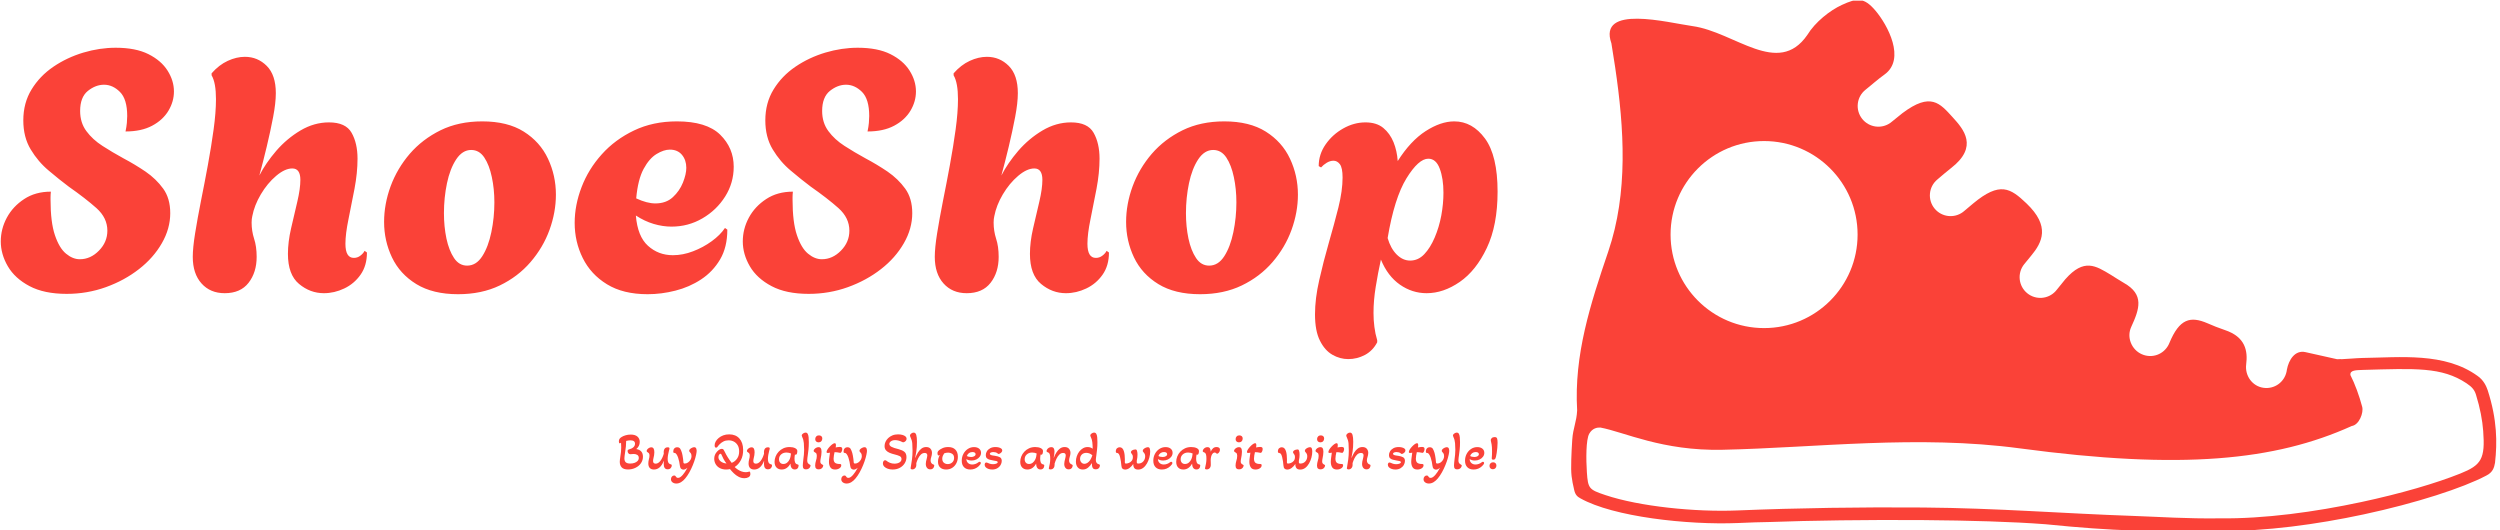 <svg xmlns="http://www.w3.org/2000/svg" version="1.1" xmlns:xlink="http://www.w3.org/1999/xlink" xmlns:svgjs="http://svgjs.dev/svgjs" width="2000" height="424" viewBox="0 0 2000 424"><g transform="matrix(1,0,0,1,-1.212,0.508)"><svg viewBox="0 0 396 84" data-background-color="#fdf8f1" preserveAspectRatio="xMidYMid meet" height="424" width="2000" xmlns="http://www.w3.org/2000/svg" xmlns:xlink="http://www.w3.org/1999/xlink"><g id="tight-bounds" transform="matrix(1,0,0,1,0.24,-0.1)"><svg viewBox="0 0 395.52 84.201" height="84.201" width="395.52"><g><svg viewBox="0 0 659.373 140.372" height="84.201" width="395.52"><g transform="matrix(1,0,0,1,0,12.613)"><svg viewBox="0 0 395.52 115.145" height="115.145" width="395.52"><g id="textblocktransform"><svg viewBox="0 0 395.52 115.145" height="115.145" width="395.52" id="textblock"><g><svg viewBox="0 0 395.52 82.267" height="82.267" width="395.52"><g transform="matrix(1,0,0,1,0,0)"><svg width="395.52" viewBox="0.35 -36.3 222.58 46.3" height="82.267" data-palette-color="#fa4238"><g class="wordmark-text-0" data-fill-palette-color="primary" id="text-0"><path d="M10.15 0.3L10.15 0.3Q6.8 0.3 4.63-0.85 2.45-2 1.4-3.8 0.35-5.6 0.35-7.5L0.35-7.5Q0.35-9.35 1.25-11.03 2.15-12.7 3.83-13.8 5.5-14.9 7.8-14.9L7.8-14.9Q7.75-14.45 7.75-14.08 7.75-13.7 7.75-13.7L7.75-13.7Q7.75-10.35 8.4-8.43 9.05-6.5 10.05-5.68 11.05-4.85 12.1-4.85L12.1-4.85Q13.7-4.85 14.95-6.13 16.2-7.4 16.2-9.1L16.2-9.1Q16.2-11 14.58-12.45 12.95-13.9 10.45-15.65L10.45-15.65Q9.05-16.7 7.48-18.03 5.9-19.35 4.8-21.18 3.7-23 3.7-25.5L3.7-25.5Q3.7-28.1 4.93-30.1 6.15-32.1 8.18-33.48 10.2-34.85 12.63-35.58 15.05-36.3 17.45-36.3L17.45-36.3Q20.4-36.3 22.3-35.35 24.2-34.4 25.15-32.9 26.1-31.4 26.1-29.8L26.1-29.8Q26.1-28.3 25.28-26.93 24.45-25.55 22.85-24.7 21.25-23.85 18.9-23.85L18.9-23.85Q19.05-24.55 19.1-25.13 19.15-25.7 19.15-26.15L19.15-26.15Q19.15-28.65 18.07-29.73 17-30.8 15.7-30.8L15.7-30.8Q14.45-30.8 13.3-29.88 12.15-28.95 12.15-26.9L12.15-26.9Q12.15-25.15 13.08-23.9 14-22.65 15.48-21.7 16.95-20.75 18.6-19.85L18.6-19.85Q20.3-18.95 21.88-17.88 23.45-16.8 24.5-15.35 25.55-13.9 25.55-11.7L25.55-11.7Q25.55-9.4 24.3-7.23 23.05-5.05 20.9-3.38 18.75-1.7 15.98-0.7 13.2 0.3 10.15 0.3ZM33.65 0.2L33.65 0.2Q31.5 0.2 30.2-1.25 28.9-2.7 28.9-5.2L28.9-5.2Q28.9-6.55 29.25-8.72 29.6-10.9 30.12-13.53 30.65-16.15 31.15-18.88 31.65-21.6 32-24.15 32.35-26.7 32.35-28.65L32.35-28.65Q32.35-31.1 31.7-32.2L31.7-32.2 31.7-32.5Q32.8-33.75 34.1-34.35 35.4-34.95 36.65-34.95L36.65-34.95Q38.55-34.95 39.9-33.6 41.25-32.25 41.25-29.55L41.25-29.55Q41.25-28.1 40.85-26 40.45-23.9 39.9-21.6 39.35-19.3 38.8-17.3L38.8-17.3Q39.75-19.15 41.32-20.98 42.9-22.8 44.92-24 46.95-25.2 49.15-25.2L49.15-25.2Q51.65-25.2 52.52-23.65 53.4-22.1 53.4-19.8L53.4-19.8Q53.4-17.7 52.95-15.33 52.5-12.95 52.05-10.78 51.6-8.6 51.6-7.15L51.6-7.15Q51.6-5.05 52.85-5.05L52.85-5.05Q53.4-5.05 53.82-5.38 54.25-5.7 54.45-6.1L54.45-6.1 54.8-5.85Q54.8-3.9 53.85-2.55 52.9-1.2 51.42-0.5 49.95 0.2 48.4 0.2L48.4 0.2Q46.35 0.2 44.7-1.18 43.05-2.55 43.05-5.65L43.05-5.65Q43.05-7.4 43.52-9.45 44-11.5 44.45-13.43 44.9-15.35 44.9-16.65L44.9-16.65Q44.9-18.35 43.7-18.35L43.7-18.35Q42.6-18.35 41.3-17.25 40-16.15 39.02-14.5 38.05-12.85 37.75-11.25L37.75-11.25Q37.65-10.85 37.65-10.3L37.65-10.3Q37.65-9.05 38.02-7.9 38.4-6.75 38.4-5.2L38.4-5.2Q38.4-2.9 37.2-1.35 36 0.2 33.65 0.2ZM68.35 0.35L68.35 0.35Q64.6 0.35 62.15-1.15 59.7-2.65 58.52-5.13 57.35-7.6 57.35-10.4L57.35-10.4Q57.35-13.05 58.32-15.7 59.3-18.35 61.17-20.53 63.05-22.7 65.75-24.03 68.45-25.35 71.95-25.35L71.95-25.35Q75.7-25.35 78.12-23.83 80.55-22.3 81.72-19.8 82.9-17.3 82.9-14.45L82.9-14.45Q82.9-11.85 81.95-9.22 81-6.6 79.12-4.42 77.25-2.25 74.55-0.95 71.85 0.35 68.35 0.35ZM69.7-3.9L69.7-3.9Q71.05-3.9 71.95-5.3 72.85-6.7 73.3-8.88 73.75-11.05 73.75-13.3L73.75-13.3Q73.75-15.3 73.37-17.07 73-18.85 72.25-19.98 71.5-21.1 70.3-21.1L70.3-21.1Q69-21.1 68.07-19.7 67.15-18.3 66.7-16.15 66.25-14 66.25-11.7L66.25-11.7Q66.25-9.7 66.62-7.93 67-6.15 67.75-5.03 68.5-3.9 69.7-3.9ZM96.54 0.35L96.54 0.35Q92.89 0.35 90.49-1.13 88.09-2.6 86.89-5.03 85.69-7.45 85.69-10.25L85.69-10.25Q85.69-12.9 86.72-15.58 87.74-18.25 89.72-20.45 91.69-22.65 94.52-24 97.34-25.35 100.89-25.35L100.89-25.35Q105.29-25.35 107.32-23.38 109.34-21.4 109.34-18.6L109.34-18.6Q109.34-16.2 108.07-14.18 106.79-12.15 104.69-10.93 102.59-9.7 100.09-9.7L100.09-9.7Q98.79-9.7 97.44-10.1 96.09-10.5 94.79-11.35L94.79-11.35Q95.04-8.25 96.59-6.85 98.14-5.45 100.29-5.45L100.29-5.45Q101.79-5.45 103.29-6.03 104.79-6.6 106.07-7.53 107.34-8.45 108.04-9.5L108.04-9.5 108.39-9.25Q108.39-6.65 107.32-4.83 106.24-3 104.49-1.85 102.74-0.7 100.67-0.18 98.59 0.35 96.54 0.35ZM97.69-13.15L97.69-13.15Q99.29-13.15 100.29-14.08 101.29-15 101.79-16.25 102.29-17.5 102.29-18.45L102.29-18.45Q102.29-19.6 101.64-20.38 100.99-21.15 99.84-21.15L99.84-21.15Q98.94-21.15 97.87-20.5 96.79-19.85 95.94-18.28 95.09-16.7 94.84-13.9L94.84-13.9Q96.44-13.15 97.69-13.15ZM120.49 0.3L120.49 0.3Q117.14 0.3 114.97-0.85 112.79-2 111.74-3.8 110.69-5.6 110.69-7.5L110.69-7.5Q110.69-9.35 111.59-11.03 112.49-12.7 114.17-13.8 115.84-14.9 118.14-14.9L118.14-14.9Q118.09-14.45 118.09-14.08 118.09-13.7 118.09-13.7L118.09-13.7Q118.09-10.35 118.74-8.43 119.39-6.5 120.39-5.68 121.39-4.85 122.44-4.85L122.44-4.85Q124.04-4.85 125.29-6.13 126.54-7.4 126.54-9.1L126.54-9.1Q126.54-11 124.92-12.45 123.29-13.9 120.79-15.65L120.79-15.65Q119.39-16.7 117.82-18.03 116.24-19.35 115.14-21.18 114.04-23 114.04-25.5L114.04-25.5Q114.04-28.1 115.27-30.1 116.49-32.1 118.52-33.48 120.54-34.85 122.97-35.58 125.39-36.3 127.79-36.3L127.79-36.3Q130.74-36.3 132.64-35.35 134.54-34.4 135.49-32.9 136.44-31.4 136.44-29.8L136.44-29.8Q136.44-28.3 135.62-26.93 134.79-25.55 133.19-24.7 131.59-23.85 129.24-23.85L129.24-23.85Q129.39-24.55 129.44-25.13 129.49-25.7 129.49-26.15L129.49-26.15Q129.49-28.65 128.42-29.73 127.34-30.8 126.04-30.8L126.04-30.8Q124.79-30.8 123.64-29.88 122.49-28.95 122.49-26.9L122.49-26.9Q122.49-25.15 123.42-23.9 124.34-22.65 125.82-21.7 127.29-20.75 128.94-19.85L128.94-19.85Q130.64-18.95 132.22-17.88 133.79-16.8 134.84-15.35 135.89-13.9 135.89-11.7L135.89-11.7Q135.89-9.4 134.64-7.23 133.39-5.05 131.24-3.38 129.09-1.7 126.32-0.7 123.54 0.3 120.49 0.3ZM143.99 0.2L143.99 0.2Q141.84 0.2 140.54-1.25 139.24-2.7 139.24-5.2L139.24-5.2Q139.24-6.55 139.59-8.72 139.94-10.9 140.46-13.53 140.99-16.15 141.49-18.88 141.99-21.6 142.34-24.15 142.69-26.7 142.69-28.65L142.69-28.65Q142.69-31.1 142.04-32.2L142.04-32.2 142.04-32.5Q143.14-33.75 144.44-34.35 145.74-34.95 146.99-34.95L146.99-34.95Q148.89-34.95 150.24-33.6 151.59-32.25 151.59-29.55L151.59-29.55Q151.59-28.1 151.19-26 150.79-23.9 150.24-21.6 149.69-19.3 149.14-17.3L149.14-17.3Q150.09-19.15 151.66-20.98 153.24-22.8 155.26-24 157.29-25.2 159.49-25.2L159.49-25.2Q161.99-25.2 162.86-23.65 163.74-22.1 163.74-19.8L163.74-19.8Q163.74-17.7 163.29-15.33 162.84-12.95 162.39-10.78 161.94-8.6 161.94-7.15L161.94-7.15Q161.94-5.05 163.19-5.05L163.19-5.05Q163.74-5.05 164.16-5.38 164.59-5.7 164.79-6.1L164.79-6.1 165.14-5.85Q165.14-3.9 164.19-2.55 163.24-1.2 161.76-0.5 160.29 0.2 158.74 0.2L158.74 0.2Q156.69 0.2 155.04-1.18 153.39-2.55 153.39-5.65L153.39-5.65Q153.39-7.4 153.86-9.45 154.34-11.5 154.79-13.43 155.24-15.35 155.24-16.65L155.24-16.65Q155.24-18.35 154.04-18.35L154.04-18.35Q152.94-18.35 151.64-17.25 150.34-16.15 149.36-14.5 148.39-12.85 148.09-11.25L148.09-11.25Q147.99-10.85 147.99-10.3L147.99-10.3Q147.99-9.05 148.36-7.9 148.74-6.75 148.74-5.2L148.74-5.2Q148.74-2.9 147.54-1.35 146.34 0.2 143.99 0.2ZM178.69 0.35L178.69 0.35Q174.94 0.35 172.49-1.15 170.04-2.65 168.86-5.13 167.69-7.6 167.69-10.4L167.69-10.4Q167.69-13.05 168.66-15.7 169.64-18.35 171.51-20.53 173.39-22.7 176.09-24.03 178.79-25.35 182.29-25.35L182.29-25.35Q186.04-25.35 188.46-23.83 190.89-22.3 192.06-19.8 193.24-17.3 193.24-14.45L193.24-14.45Q193.24-11.85 192.29-9.22 191.34-6.6 189.46-4.42 187.59-2.25 184.89-0.95 182.19 0.35 178.69 0.35ZM180.04-3.9L180.04-3.9Q181.39-3.9 182.29-5.3 183.19-6.7 183.64-8.88 184.09-11.05 184.09-13.3L184.09-13.3Q184.09-15.3 183.71-17.07 183.34-18.85 182.59-19.98 181.84-21.1 180.64-21.1L180.64-21.1Q179.34-21.1 178.41-19.7 177.49-18.3 177.04-16.15 176.59-14 176.59-11.7L176.59-11.7Q176.59-9.7 176.96-7.93 177.34-6.15 178.09-5.03 178.84-3.9 180.04-3.9ZM200.73 10L200.73 10Q199.48 10 198.36 9.35 197.23 8.7 196.51 7.25 195.78 5.8 195.78 3.35L195.78 3.35Q195.78 1 196.41-1.75 197.03-4.5 197.83-7.28 198.63-10.05 199.26-12.55 199.88-15.05 199.88-17L199.88-17Q199.88-18.45 199.48-18.98 199.08-19.5 198.53-19.5L198.53-19.5Q198.03-19.5 197.53-19.2 197.03-18.9 196.68-18.5L196.68-18.5 196.33-18.7Q196.33-20.45 197.36-21.93 198.38-23.4 199.98-24.3 201.58-25.2 203.28-25.2L203.28-25.2Q204.93-25.2 205.93-24.38 206.93-23.55 207.46-22.25 207.98-20.95 208.08-19.45L208.08-19.45Q209.98-22.45 212.23-23.9 214.48-25.35 216.48-25.35L216.48-25.35Q219.18-25.35 221.06-22.8 222.93-20.25 222.93-14.9L222.93-14.9Q222.93-9.9 221.33-6.53 219.73-3.15 217.31-1.48 214.88 0.2 212.38 0.2L212.38 0.2Q210.23 0.2 208.41-1.07 206.58-2.35 205.58-4.8L205.58-4.8Q205.13-2.75 204.81-0.75 204.48 1.25 204.48 3.15L204.48 3.15Q204.48 4.2 204.61 5.2 204.73 6.2 205.03 7.2L205.03 7.2 205.03 7.5Q204.38 8.75 203.21 9.38 202.03 10 200.73 10ZM209.93-4.65L209.93-4.65Q211.13-4.65 212.03-5.6 212.93-6.55 213.58-8.08 214.23-9.6 214.56-11.35 214.88-13.1 214.88-14.75L214.88-14.75Q214.88-16.85 214.33-18.32 213.78-19.8 212.63-19.8L212.63-19.8Q211.18-19.8 209.38-16.88 207.58-13.95 206.58-8L206.58-8Q207.03-6.45 207.93-5.55 208.83-4.65 209.93-4.65Z" fill="#fa4238" data-fill-palette-color="primary"></path></g></svg></g></svg></g><g transform="matrix(1,0,0,1,163.31,101.688)"><svg viewBox="0 0 232.21 13.457" height="13.457" width="232.21"><g transform="matrix(1,0,0,1,0,0)"><svg width="232.21" viewBox="2.15 -34 824.7 47.8" height="13.457" data-palette-color="#fa4238"><path d="M10.75 0.6L10.75 0.6Q6.6 0.6 4.8-1.38 3-3.35 3-6.6L3-6.6Q3-7.45 3.15-8.65 3.3-9.85 3.55-11.55L3.55-11.55Q3.95-14 4.15-15.93 4.35-17.85 4.35-20.15L4.35-20.15Q4.35-22.8 4.2-24.45L4.2-24.45Q3.35-23.95 2.95-23.95L2.95-23.95Q2.15-23.95 2.15-25.75L2.15-25.75Q2.15-27.15 2.78-28.13 3.4-29.1 4.85-29.95L4.85-29.95Q6.3-30.85 8.53-31.5 10.75-32.15 13.3-32.15L13.3-32.15Q17.45-32.15 19.6-30.25 21.75-28.35 21.75-25.25L21.75-25.25Q21.75-23.25 20.9-21.55 20.05-19.85 18.5-18.55L18.5-18.55Q24.75-17.55 24.75-11.35L24.75-11.35Q24.75-8 22.85-5.25 20.95-2.5 17.7-0.95L17.7-0.95Q14.55 0.6 10.75 0.6ZM12.75-4.95L12.75-4.95Q15-4.95 16.82-5.58 18.65-6.2 19.75-7.4 20.85-8.6 20.85-10.2L20.85-10.2Q20.85-12.25 19.4-13.1 17.95-13.95 16.05-13.95L16.05-13.95Q15.25-13.95 14.05-13.8L14.05-13.8Q13.55-13.7 12.9-13.7L12.9-13.7Q11.8-13.7 11.08-14.6 10.35-15.5 10.35-16.85L10.35-16.85Q10.35-17.8 11.2-18.05L11.2-18.05Q17.3-19.65 17.3-23.6L17.3-23.6Q17.3-26.75 12.95-26.75L12.95-26.75Q11.35-26.75 9-26.2L9-26.2Q9-23.75 8.75-21.08 8.5-18.4 8-15.5L8-15.5Q7.7-13.5 7.53-12.13 7.35-10.75 7.35-9.9L7.35-9.9Q7.35-7.2 8.7-6.08 10.05-4.95 12.75-4.95ZM35.05 0.65L35.05 0.65Q32.55 0.65 31.17-0.8 29.8-2.25 29.8-5L29.8-5Q29.8-6.95 30.35-9L30.35-9Q30.6-9.85 30.75-10.7 30.9-11.55 30.9-12.4L30.9-12.4Q30.9-14.6 29.55-15.25L29.55-15.25Q28.25-15.95 28.25-16.75L28.25-16.75Q28.25-17.55 28.92-18.35 29.6-19.15 30.6-19.68 31.6-20.2 32.6-20.2L32.6-20.2Q35.45-20.2 35.45-15.55L35.45-15.55Q35.45-14.05 35.22-12.78 35-11.5 34.7-10.35L34.7-10.35Q34.5-9.55 34.37-8.75 34.25-7.95 34.25-7.35L34.25-7.35Q34.25-4.85 36.7-4.85L36.7-4.85Q39-4.85 41-7.3 43-9.75 44.3-14.15L44.3-14.15 44.25-15.1Q44.15-17.6 45.12-18.9 46.1-20.2 48-20.2L48-20.2Q49.65-20.2 49.65-19.15L49.65-19.15Q49.65-18.8 49.52-18.25 49.4-17.7 49.15-16.95L49.15-16.95Q48.65-15.1 48.3-13.03 47.95-10.95 47.95-9.2L47.95-9.2Q47.95-7.25 48.55-5.98 49.15-4.7 50.8-4.25L50.8-4.25Q51.25-4.2 51.52-3.98 51.8-3.75 51.8-3.05L51.8-3.05Q51.8-1.85 50.8-0.7 49.8 0.45 47.9 0.45L47.9 0.45Q44.25 0.45 44.25-4.7L44.25-4.7Q44.25-5.6 44.4-7.4L44.4-7.4 44.3-7.45Q41.15 0.65 35.05 0.65ZM56.05 13.8L56.05 13.8Q54 13.8 52.52 12.7 51.05 11.6 51.05 9.75L51.05 9.75Q51.05 8.3 51.92 7.28 52.8 6.25 54.1 6.25L54.1 6.25Q54.7 6.25 54.95 6.45 55.2 6.65 55.35 6.9L55.35 6.9Q55.75 7.55 56.27 8.03 56.8 8.5 57.7 8.5L57.7 8.5Q58.9 8.5 60.02 7.65 61.15 6.8 62.1 5.7L62.1 5.7Q62.95 4.75 64.15 2.98 65.34 1.2 66.55-1.05L66.55-1.05Q65.45-0.1 64.5 0.33 63.55 0.75 62.7 0.75L62.7 0.75Q61.65 0.75 60.65-0.03 59.65-0.8 59.4-2.95L59.4-2.95Q59.25-4.6 58.82-6.6 58.4-8.6 57.77-10.48 57.15-12.35 56.25-13.65L56.25-13.65Q55.9-14.25 55.45-14.55 55-14.85 54.15-14.95L54.15-14.95Q53.55-15 53.37-15.3 53.2-15.6 53.2-16.25L53.2-16.25Q53.2-18.05 54.2-19.15 55.2-20.25 56.9-20.25L56.9-20.25Q58.95-20.25 59.85-18.68 60.75-17.1 61.4-14.85L61.4-14.85Q61.65-13.95 61.92-12.48 62.2-11 62.42-9.3 62.65-7.6 62.75-6.05L62.75-6.05Q62.8-4.95 64-4.95L64-4.95Q65.59-4.95 67.05-5.95 68.5-6.95 69.42-8.55 70.34-10.15 70.34-11.9L70.34-11.9Q70.34-12.9 70.09-13.7 69.84-14.5 69.25-15.1L69.25-15.1Q68.75-15.7 68.45-16.07 68.15-16.45 68.15-16.95L68.15-16.95Q68.15-17.8 68.95-18.55 69.75-19.3 70.87-19.8 72-20.3 72.84-20.3L72.84-20.3Q74.34-20.3 74.84-18.88 75.34-17.45 75.09-15.75L75.09-15.75Q74.8-13.4 73.9-10.2 73-7 71.57-3.5 70.15 0 68.32 3.28 66.5 6.55 64.45 9L64.45 9Q62.7 11.15 60.55 12.48 58.4 13.8 56.05 13.8ZM119.99 8.8L119.99 8.8Q117.09 8.8 114.57 7.48 112.04 6.15 110.02 4.17 107.99 2.2 106.44 0.25L106.44 0.25Q105.54 0.45 104.62 0.55 103.69 0.65 102.79 0.65L102.79 0.65Q99.59 0.65 97.09-0.6 94.59-1.85 93.17-4.1 91.74-6.35 91.64-9.3L91.64-9.3Q91.59-13.3 94.39-16.25L94.39-16.25Q96.74-18.75 98.79-18.75L98.79-18.75Q99.84-18.75 100.39-18.03 100.94-17.3 101.59-15.85L101.59-15.85Q102.79-13.3 104.42-10.73 106.04-8.15 108.04-5.6L108.04-5.6Q111.14-6.75 113.14-9.65 115.14-12.55 115.04-16.6L115.04-16.6Q114.99-20 113.59-22.25 112.19-24.5 109.97-25.63 107.74-26.75 105.14-26.75L105.14-26.75Q102.39-26.75 100.32-25.68 98.24-24.6 96.79-23.13 95.34-21.65 94.49-20.4L94.49-20.4Q94.29-20.1 93.94-20 93.59-19.9 93.34-19.9L93.34-19.9Q92.59-19.9 92.32-20.5 92.04-21.1 92.04-22L92.04-22Q91.99-23.7 92.97-25.53 93.94-27.35 95.77-28.9 97.59-30.45 100.09-31.4 102.59-32.35 105.64-32.35L105.64-32.35Q111.79-32.35 115.24-28.5 118.69-24.65 118.79-18L118.79-18Q118.89-12.45 116.72-8.25 114.54-4.05 110.84-1.7L110.84-1.7Q112.14-0.4 113.84 0.73 115.54 1.85 117.44 2.5 119.34 3.15 121.14 3.15L121.14 3.15Q122.49 3.15 123.52 2.85 124.54 2.55 124.74 2.55L124.74 2.55Q125.14 2.55 125.37 3.28 125.59 4 125.59 4.7L125.59 4.7Q125.59 6.85 123.92 7.83 122.24 8.8 119.99 8.8ZM103.19-5L103.19-5Q101.44-7.2 100.39-9.2 99.34-11.2 98.34-13.55L98.34-13.55Q97.99-14.15 97.54-14.15L97.54-14.15Q96.84-14.15 96.19-13.2 95.54-12.25 95.59-10.9L95.59-10.9Q95.64-8.6 97.77-6.95 99.89-5.3 103.19-5ZM129.14 0.65L129.14 0.65Q126.64 0.65 125.26-0.8 123.89-2.25 123.89-5L123.89-5Q123.89-6.95 124.44-9L124.44-9Q124.69-9.85 124.84-10.7 124.99-11.55 124.99-12.4L124.99-12.4Q124.99-14.6 123.64-15.25L123.64-15.25Q122.34-15.95 122.34-16.75L122.34-16.75Q122.34-17.55 123.01-18.35 123.69-19.15 124.69-19.68 125.69-20.2 126.69-20.2L126.69-20.2Q129.54-20.2 129.54-15.55L129.54-15.55Q129.54-14.05 129.31-12.78 129.09-11.5 128.79-10.35L128.79-10.35Q128.59-9.55 128.46-8.75 128.34-7.95 128.34-7.35L128.34-7.35Q128.34-4.85 130.79-4.85L130.79-4.85Q133.09-4.85 135.09-7.3 137.09-9.75 138.39-14.15L138.39-14.15 138.34-15.1Q138.24-17.6 139.21-18.9 140.19-20.2 142.09-20.2L142.09-20.2Q143.74-20.2 143.74-19.15L143.74-19.15Q143.74-18.8 143.61-18.25 143.49-17.7 143.24-16.95L143.24-16.95Q142.74-15.1 142.39-13.03 142.04-10.95 142.04-9.2L142.04-9.2Q142.04-7.25 142.64-5.98 143.24-4.7 144.89-4.25L144.89-4.25Q145.34-4.2 145.61-3.98 145.89-3.75 145.89-3.05L145.89-3.05Q145.89-1.85 144.89-0.7 143.89 0.45 141.99 0.45L141.99 0.45Q138.34 0.45 138.34-4.7L138.34-4.7Q138.34-5.6 138.49-7.4L138.49-7.4 138.39-7.45Q135.24 0.65 129.14 0.65ZM154.94 0.65L154.94 0.65Q151.94 0.65 150.11-1.23 148.28-3.1 148.28-6.6L148.28-6.6Q148.28-9.1 149.26-11.58 150.24-14.05 152.09-16.05 153.94-18.05 156.53-19.25 159.14-20.45 162.39-20.45L162.39-20.45Q165.39-20.45 167.51-19.43 169.64-18.4 169.64-16.65L169.64-16.65Q169.64-16.2 169.54-15.48 169.44-14.75 169.29-14.3L169.29-14.3Q169.14-13.9 168.86-13.58 168.59-13.25 168.14-13.25L168.14-13.25Q167.94-13.25 167.39-13.4L167.39-13.4Q167.19-12.35 167.09-11.35 166.99-10.35 166.99-9.35L166.99-9.35Q166.99-7.45 167.56-5.98 168.14-4.5 169.84-4.15L169.84-4.15Q170.29-4.05 170.56-3.85 170.84-3.65 170.84-3L170.84-3Q170.84-2.45 170.56-1.6 170.29-0.75 169.51-0.08 168.74 0.6 167.29 0.6L167.29 0.6Q165.34 0.6 164.28-0.83 163.24-2.25 163.24-4.9L163.24-4.9Q161.89-2.45 159.81-0.9 157.74 0.65 154.94 0.65ZM156.53-4.55L156.53-4.55Q158.53-4.55 160.06-5.8 161.59-7.05 162.44-8.95L162.44-8.95Q162.99-10.15 163.28-11.58 163.59-13 163.69-14.4L163.69-14.4Q162.84-14.8 161.74-15.05 160.64-15.3 159.44-15.3L159.44-15.3Q156.39-15.3 154.41-13.5 152.44-11.7 152.44-9L152.44-9Q152.44-7 153.53-5.78 154.64-4.55 156.53-4.55ZM177.63 0.5L177.63 0.5Q176.18 0.5 175.48-0.3 174.78-1.1 174.78-3.1L174.78-3.1Q174.78-4.05 174.93-5.55 175.08-7.05 175.28-8.8L175.28-8.8Q175.58-10.95 175.81-13.3 176.03-15.65 176.03-17.8L176.03-17.8Q176.03-20.85 175.76-24.13 175.48-27.4 174.23-29.85L174.23-29.85Q173.78-30.85 173.78-31.3L173.78-31.3Q173.78-31.95 174.36-32.55 174.93-33.15 175.78-33.58 176.63-34 177.43-34L177.43-34Q178.73-34 179.38-32.83 180.03-31.65 180.23-29.63 180.43-27.6 180.43-25L180.43-25Q180.43-21.05 180.11-18.15 179.78-15.25 179.48-13.05L179.48-13.05Q179.28-11.6 179.11-10.3 178.93-9 178.93-7.95L178.93-7.95Q178.93-6.2 179.51-5.43 180.08-4.65 181.38-3.9L181.38-3.9Q181.73-3.7 181.91-3.53 182.08-3.35 182.08-3L182.08-3Q182.08-2.6 181.68-1.75 181.28-0.9 180.31-0.2 179.33 0.5 177.63 0.5ZM189.53-24.85L189.53-24.85Q188.13-24.9 187.28-25.7 186.43-26.5 186.43-27.95L186.43-27.95Q186.48-29.5 187.48-30.48 188.48-31.45 190.03-31.4L190.03-31.4Q191.48-31.35 192.31-30.55 193.13-29.75 193.08-28.3L193.08-28.3Q193.03-26.8 192.08-25.83 191.13-24.85 189.53-24.85ZM189.58 0.5L189.58 0.5Q188.08 0.5 187.23-0.33 186.38-1.15 186.38-3.15L186.38-3.15Q186.38-4.3 186.61-5.4 186.83-6.5 187.13-7.55L187.13-7.55Q187.48-8.65 187.71-9.8 187.93-10.95 187.93-12.25L187.93-12.25Q187.93-13.15 187.68-13.98 187.43-14.8 186.58-15.2L186.58-15.2Q185.93-15.55 185.46-15.93 184.98-16.3 184.98-16.9L184.98-16.9Q184.98-17.6 185.63-18.4 186.28-19.2 187.36-19.78 188.43-20.35 189.58-20.35L189.58-20.35Q190.83-20.35 191.41-19.7 191.98-19.05 192.18-18.05 192.38-17.05 192.38-16L192.38-16Q192.38-14.4 192.13-12.88 191.88-11.35 191.63-10.05L191.63-10.05Q191.43-9.1 191.33-8.3 191.23-7.5 191.23-6.8L191.23-6.8Q191.23-5.55 191.83-4.93 192.43-4.3 193.53-3.75L193.53-3.75Q193.98-3.5 193.98-3L193.98-3Q193.98-2.6 193.58-1.75 193.18-0.9 192.21-0.2 191.23 0.5 189.58 0.5ZM205.03 0.65L205.03 0.65Q201.98 0.65 200.65-1.38 199.33-3.4 199.33-6.6L199.33-6.6Q199.33-7.75 199.45-8.85 199.58-9.95 199.73-11.05L199.73-11.05Q199.88-12.15 200.03-13.2 200.18-14.25 200.28-15.2L200.28-15.2Q199.23-14.9 198.18-14.9L198.18-14.9Q197.08-14.9 197.08-15.8L197.08-15.8Q197.08-16.75 197.93-18.13 198.78-19.5 200.05-20.85 201.33-22.2 202.6-23.13 203.88-24.05 204.78-24.05L204.78-24.05Q205.88-24.05 205.88-22.15L205.88-22.15Q205.88-21.65 205.8-21.13 205.73-20.6 205.63-20.05L205.63-20.05Q206.58-20.25 207.55-20.4 208.53-20.55 209.43-20.55L209.43-20.55Q210.58-20.55 211.2-20.15 211.83-19.75 211.83-18.6L211.83-18.6Q211.83-17.4 211.25-16.2 210.68-15 209.98-15L209.98-15Q209.83-15 209.48-15.05 209.13-15.1 208.63-15.2L208.63-15.2Q207.98-15.35 206.98-15.5 205.98-15.65 204.58-15.65L204.58-15.65Q204.23-14.1 203.95-12.48 203.68-10.85 203.68-9.55L203.68-9.55Q203.68-6.65 205.13-5.6 206.58-4.55 209.33-4.55L209.33-4.55Q210.18-4.55 210.53-4.28 210.88-4 210.88-3.3L210.88-3.3Q210.88-1.65 209.18-0.5 207.48 0.65 205.03 0.65ZM215.88 13.8L215.88 13.8Q213.83 13.8 212.35 12.7 210.88 11.6 210.88 9.75L210.88 9.75Q210.88 8.3 211.75 7.28 212.63 6.25 213.93 6.25L213.93 6.25Q214.53 6.25 214.78 6.45 215.03 6.65 215.18 6.9L215.18 6.9Q215.58 7.55 216.1 8.03 216.63 8.5 217.53 8.5L217.53 8.5Q218.73 8.5 219.85 7.65 220.98 6.8 221.93 5.7L221.93 5.7Q222.78 4.75 223.98 2.98 225.18 1.2 226.38-1.05L226.38-1.05Q225.28-0.1 224.33 0.33 223.38 0.75 222.53 0.75L222.53 0.75Q221.48 0.75 220.48-0.03 219.48-0.8 219.23-2.95L219.23-2.95Q219.08-4.6 218.65-6.6 218.23-8.6 217.6-10.48 216.98-12.35 216.08-13.65L216.08-13.65Q215.73-14.25 215.28-14.55 214.83-14.85 213.98-14.95L213.98-14.95Q213.38-15 213.2-15.3 213.03-15.6 213.03-16.25L213.03-16.25Q213.03-18.05 214.03-19.15 215.03-20.25 216.73-20.25L216.73-20.25Q218.78-20.25 219.68-18.68 220.58-17.1 221.23-14.85L221.23-14.85Q221.48-13.95 221.75-12.48 222.03-11 222.25-9.3 222.48-7.6 222.58-6.05L222.58-6.05Q222.63-4.95 223.83-4.95L223.83-4.95Q225.43-4.95 226.88-5.95 228.33-6.95 229.25-8.55 230.18-10.15 230.18-11.9L230.18-11.9Q230.18-12.9 229.93-13.7 229.68-14.5 229.08-15.1L229.08-15.1Q228.58-15.7 228.28-16.07 227.98-16.45 227.98-16.95L227.98-16.95Q227.98-17.8 228.78-18.55 229.58-19.3 230.7-19.8 231.83-20.3 232.68-20.3L232.68-20.3Q234.18-20.3 234.68-18.88 235.18-17.45 234.93-15.75L234.93-15.75Q234.63-13.4 233.73-10.2 232.83-7 231.4-3.5 229.98 0 228.15 3.28 226.33 6.55 224.28 9L224.28 9Q222.53 11.15 220.38 12.48 218.23 13.8 215.88 13.8ZM259.07 0.65L259.07 0.65Q256.62 0.65 254.55-0.08 252.47-0.8 251.22-2.1 249.97-3.4 249.97-5.15L249.97-5.15Q249.97-6.3 250.52-7.18 251.07-8.05 252.02-8.05L252.02-8.05Q252.62-8.05 253.27-7.6L253.27-7.6Q254.52-6.5 256.5-5.68 258.47-4.85 260.72-4.85L260.72-4.85Q263.67-4.85 265.55-6.03 267.42-7.2 267.42-9.2L267.42-9.2Q267.42-11.1 265.67-11.95 263.92-12.8 260.82-13.55L260.82-13.55Q258.52-14.1 256.4-14.95 254.27-15.8 252.9-17.32 251.52-18.85 251.52-21.4L251.52-21.4Q251.52-23.35 252.37-25.28 253.22-27.2 254.87-28.8 256.52-30.4 258.87-31.38 261.22-32.35 264.17-32.35L264.17-32.35Q266.37-32.35 268.2-31.85 270.02-31.35 271.1-30.45 272.17-29.55 272.17-28.25L272.17-28.25Q272.17-27.25 271.62-26.5 271.07-25.75 270.32-25.33 269.57-24.9 269.02-24.9L269.02-24.9Q268.52-24.9 267.67-25.35L267.67-25.35Q266.27-26.1 264.55-26.53 262.82-26.95 261.52-26.95L261.52-26.95Q259.07-26.95 257.55-25.88 256.02-24.8 256.02-23.35L256.02-23.35Q256.02-21.75 257.95-20.68 259.87-19.6 264.87-18.4L264.87-18.4Q268.27-17.5 270.17-15.93 272.07-14.35 272.07-10.95L272.07-10.95Q272.07-7.9 270.45-5.25 268.82-2.6 265.9-0.98 262.97 0.65 259.07 0.65ZM277.57 0.55L277.57 0.55Q276.87 0.55 276.37 0.23 275.87-0.1 275.97-0.65L275.97-0.65Q276.72-4.65 277.24-8.78 277.77-12.9 277.77-17.1L277.77-17.1Q277.77-20.8 277.52-23.8 277.27-26.8 275.92-29.55L275.92-29.55Q275.67-30.1 275.52-30.5 275.37-30.9 275.37-31.25L275.37-31.25Q275.37-32.2 276.49-33.1 277.62-34 278.87-34L278.87-34Q280.62-34 281.27-31.8 281.92-29.6 281.92-25.3L281.92-25.3Q281.92-20.15 281.32-16.32 280.72-12.5 280.27-10.5L280.27-10.5 280.47-10.4Q281.47-13.05 282.89-15.35 284.32-17.65 286.22-19.05 288.12-20.45 290.62-20.45L290.62-20.45Q293.27-20.45 294.64-18.85 296.02-17.25 296.02-14.9L296.02-14.9Q296.02-13.9 295.82-12.98 295.62-12.05 295.37-11.2L295.37-11.2Q295.12-10.4 294.92-9.58 294.72-8.75 294.72-7.9L294.72-7.9Q294.72-6.35 295.47-5.38 296.22-4.4 297.47-4L297.47-4Q297.82-3.9 297.99-3.73 298.17-3.55 298.17-3.1L298.17-3.1Q298.17-2.65 297.87-1.8 297.57-0.95 296.77-0.23 295.97 0.5 294.42 0.5L294.42 0.5Q292.42 0.5 291.32-0.93 290.22-2.35 290.22-4.6L290.22-4.6Q290.22-5.7 290.44-6.85 290.67-8 290.97-9.05L290.97-9.05Q291.22-10.1 291.42-11.03 291.62-11.95 291.62-12.6L291.62-12.6Q291.62-14.9 289.22-14.9L289.22-14.9Q287.22-14.9 285.69-13.48 284.17-12.05 283.09-9.88 282.02-7.7 281.32-5.4L281.32-5.4 281.32-3.7Q281.32-1.85 280.24-0.65 279.17 0.55 277.57 0.55ZM309.27 0.65L309.27 0.65Q305.82 0.65 303.74-1.23 301.67-3.1 301.67-6.75L301.67-6.75Q301.67-8.45 302.14-10.05 302.62-11.65 303.42-13.05L303.42-13.05Q302.62-12.55 302.22-12.55L302.22-12.55Q301.62-12.55 301.39-13.23 301.17-13.9 301.17-14.55L301.17-14.55Q301.17-15.7 301.64-16.38 302.12-17.05 302.57-17.4L302.57-17.4Q303.62-18.3 305.87-19.38 308.12-20.45 311.27-20.45L311.27-20.45Q315.57-20.45 317.94-18.05 320.32-15.65 320.32-11.35L320.32-11.35Q320.32-8 318.92-5.28 317.52-2.55 315.04-0.95 312.57 0.65 309.27 0.65ZM310.82-4.45L310.82-4.45Q313.32-4.45 315.04-6.03 316.77-7.6 316.77-10.2L316.77-10.2Q316.77-12.9 315.02-14.05 313.27-15.2 310.97-15.2L310.97-15.2Q309.92-15.2 309.07-15 308.22-14.8 307.47-14.5L307.47-14.5Q306.77-13.5 306.22-12.25 305.67-11 305.67-9.5L305.67-9.5Q305.67-7 307.17-5.73 308.67-4.45 310.82-4.45ZM332.01 0.65L332.01 0.65Q328.21 0.65 326.09-1.53 323.96-3.7 323.96-7.6L323.96-7.6Q323.96-11.15 325.51-14.05 327.06-16.95 329.69-18.68 332.31-20.4 335.46-20.4L335.46-20.4Q338.46-20.4 340.26-18.93 342.06-17.45 342.06-15L342.06-15Q342.06-13.05 340.86-11.4 339.66-9.75 337.66-8.78 335.66-7.8 333.21-7.8L333.21-7.8Q330.21-7.8 328.31-9.15L328.31-9.15Q328.36-6.85 329.89-5.45 331.41-4.05 333.81-4.05L333.81-4.05Q335.26-4.05 336.79-4.58 338.31-5.1 339.41-6L339.41-6Q340.11-6.6 340.71-6.6L340.71-6.6Q341.21-6.6 341.54-6.28 341.86-5.95 341.86-5.45L341.86-5.45Q341.86-4.35 339.96-2.55L339.96-2.55Q336.61 0.65 332.01 0.65ZM332.76-11.1L332.76-11.1Q334.56-11.1 335.76-11.85 336.96-12.6 336.96-13.75L336.96-13.75Q336.96-14.7 336.16-15.23 335.36-15.75 333.96-15.75L333.96-15.75Q332.11-15.75 330.74-14.78 329.36-13.8 328.76-12.05L328.76-12.05Q329.46-11.6 330.56-11.35 331.66-11.1 332.76-11.1ZM352.51 0.65L352.51 0.65Q350.66 0.65 349.06 0.1 347.46-0.45 346.46-1.45 345.46-2.45 345.46-3.85L345.46-3.85Q345.46-4.6 345.84-5.28 346.21-5.95 347.06-5.95L347.06-5.95Q347.51-5.95 348.01-5.7L348.01-5.7Q348.91-5.2 350.31-4.78 351.71-4.35 353.26-4.35L353.26-4.35Q355.01-4.35 356.36-4.85 357.71-5.35 357.71-6.25L357.71-6.25Q357.71-6.95 356.69-7.25 355.66-7.55 353.26-7.9L353.26-7.9Q351.61-8.2 350.06-8.6 348.51-9 347.51-9.98 346.51-10.95 346.51-12.85L346.51-12.85Q346.51-14.7 347.54-16.43 348.56-18.15 350.61-19.3 352.66-20.45 355.61-20.45L355.61-20.45Q357.16-20.45 358.61-20.1 360.06-19.75 361.01-19.05 361.96-18.35 361.96-17.3L361.96-17.3Q361.96-16.4 361.34-15.65 360.71-14.9 359.89-14.43 359.06-13.95 358.51-13.95L358.51-13.95Q358.11-13.95 357.56-14.5L357.56-14.5Q356.71-15.2 355.69-15.48 354.66-15.75 353.66-15.75L353.66-15.75Q352.16-15.75 351.24-15.3 350.31-14.85 350.31-14.15L350.31-14.15Q350.31-13.5 351.09-13.1 351.86-12.7 353.01-12.53 354.16-12.35 355.21-12.2L355.21-12.2Q358.11-11.8 359.81-10.83 361.51-9.85 361.51-7.4L361.51-7.4Q361.51-5.5 360.44-3.63 359.36-1.75 357.34-0.55 355.31 0.65 352.51 0.65ZM385.51 0.65L385.51 0.65Q382.51 0.65 380.68-1.23 378.86-3.1 378.86-6.6L378.86-6.6Q378.86-9.1 379.83-11.58 380.81-14.05 382.66-16.05 384.51-18.05 387.11-19.25 389.71-20.45 392.96-20.45L392.96-20.45Q395.96-20.45 398.08-19.43 400.21-18.4 400.21-16.65L400.21-16.65Q400.21-16.2 400.11-15.48 400.01-14.75 399.86-14.3L399.86-14.3Q399.71-13.9 399.43-13.58 399.16-13.25 398.71-13.25L398.71-13.25Q398.51-13.25 397.96-13.4L397.96-13.4Q397.76-12.35 397.66-11.35 397.56-10.35 397.56-9.35L397.56-9.35Q397.56-7.45 398.13-5.98 398.71-4.5 400.41-4.15L400.41-4.15Q400.86-4.05 401.13-3.85 401.41-3.65 401.41-3L401.41-3Q401.41-2.45 401.13-1.6 400.86-0.75 400.08-0.08 399.31 0.6 397.86 0.6L397.86 0.6Q395.91 0.6 394.86-0.83 393.81-2.25 393.81-4.9L393.81-4.9Q392.46-2.45 390.38-0.9 388.31 0.65 385.51 0.65ZM387.11-4.55L387.11-4.55Q389.11-4.55 390.63-5.8 392.16-7.05 393.01-8.95L393.01-8.95Q393.56-10.15 393.86-11.58 394.16-13 394.26-14.4L394.26-14.4Q393.41-14.8 392.31-15.05 391.21-15.3 390.01-15.3L390.01-15.3Q386.96-15.3 384.98-13.5 383.01-11.7 383.01-9L383.01-9Q383.01-7 384.11-5.78 385.21-4.55 387.11-4.55ZM407.3 0.55L407.3 0.55Q405.5 0.55 405.7-0.65L405.7-0.65Q406.25-2.8 406.63-5.03 407-7.25 407-9.3L407-9.3Q407-11.95 406.68-13.18 406.35-14.4 405.8-14.88 405.25-15.35 404.45-15.6L404.45-15.6Q404.1-15.75 403.83-16 403.55-16.25 403.55-16.7L403.55-16.7Q403.55-17.4 404.1-18.25 404.65-19.1 405.68-19.73 406.7-20.35 408-20.35L408-20.35Q409.7-20.35 410.35-19.18 411-18 411-16.1L411-16.1Q411-14.85 410.75-13.3 410.5-11.75 410.25-10.5L410.25-10.5 410.4-10.45Q411.4-13.1 412.83-15.38 414.25-17.65 416.15-19.05 418.05-20.45 420.55-20.45L420.55-20.45Q423.2-20.45 424.6-18.85 426-17.25 426-14.85L426-14.85Q426-13.85 425.78-12.95 425.55-12.05 425.3-11.2L425.3-11.2Q425.05-10.4 424.88-9.55 424.7-8.7 424.7-7.85L424.7-7.85Q424.7-5 427.4-4L427.4-4Q428.1-3.7 428.1-3.1L428.1-3.1Q428.1-2.65 427.8-1.8 427.5-0.95 426.7-0.23 425.9 0.5 424.35 0.5L424.35 0.5Q422.35 0.5 421.25-0.93 420.15-2.35 420.15-4.55L420.15-4.55Q420.15-5.8 420.43-7.08 420.7-8.35 421-9.45L421-9.45Q421.2-10.3 421.38-11.13 421.55-11.95 421.55-12.6L421.55-12.6Q421.55-14.9 419.15-14.9L419.15-14.9Q417.1-14.9 415.55-13.38 414-11.85 412.9-9.55 411.8-7.25 411.1-4.9L411.1-4.9 411.1-3.7Q411.1-1.85 410.08-0.65 409.05 0.55 407.3 0.55ZM437.55 0.65L437.55 0.65Q434.55 0.65 432.83-1.35 431.1-3.35 431.1-6.8L431.1-6.8Q431.1-9.35 431.93-11.8 432.75-14.25 434.25-16.2 435.75-18.15 437.75-19.3 439.75-20.45 442.1-20.45L442.1-20.45Q443.6-20.45 444.78-20 445.95-19.55 446.85-18.85L446.85-18.85Q446.8-22.25 446.5-24.95 446.2-27.65 445.05-29.95L445.05-29.95Q444.85-30.35 444.73-30.68 444.6-31 444.6-31.3L444.6-31.3Q444.6-32 445.18-32.6 445.75-33.2 446.6-33.6 447.45-34 448.2-34L448.2-34Q449.55-34 450.23-32.83 450.9-31.65 451.1-29.63 451.3-27.6 451.3-25L451.3-25Q451.3-21.2 450.95-18.15 450.6-15.1 450.3-12.8L450.3-12.8Q450.1-11.3 449.95-10.2 449.8-9.1 449.8-8.4L449.8-8.4Q449.8-4.85 452.85-4.2L452.85-4.2Q453.65-4.05 453.65-3.15L453.65-3.15Q453.65-2.6 453.33-1.75 453-0.9 452.15-0.23 451.3 0.45 449.7 0.45L449.7 0.45Q447.55 0.45 446.8-1 446.05-2.45 446.05-5.4L446.05-5.4Q444.65-2.85 442.5-1.1 440.35 0.65 437.55 0.65ZM439.1-4.7L439.1-4.7Q440.5-4.7 441.9-5.6 443.3-6.5 444.4-8.05L444.4-8.05Q445.05-9 445.58-10.23 446.1-11.45 446.55-12.7L446.55-12.7Q444-15 440.9-15L440.9-15Q438.2-15 436.6-13.38 435-11.75 435-9.35L435-9.35Q435-7.3 436.2-6 437.4-4.7 439.1-4.7ZM477.25 0.7L477.25 0.7Q475.85 0.7 474.87-0.13 473.9-0.95 473.75-3.2L473.75-3.2Q473.65-4.9 473.32-7 473-9.1 472.55-10.95 472.1-12.8 471.5-13.75L471.5-13.75Q471.15-14.3 470.72-14.58 470.3-14.85 469.45-14.95L469.45-14.95Q468.55-15 468.55-16.25L468.55-16.25Q468.55-18.3 469.65-19.28 470.75-20.25 472.15-20.25L472.15-20.25Q473.65-20.25 474.6-19.28 475.55-18.3 476.07-16.68 476.6-15.05 476.82-13.05 477.05-11.05 477.05-9L477.05-9Q477.05-8.25 477.02-7.53 477-6.8 477-6.1L477-6.1Q477-5.6 477.2-5.28 477.4-4.95 478.2-4.95L478.2-4.95Q479.3-4.95 480.8-5.53 482.3-6.1 483.42-7.45 484.55-8.8 484.55-11.05L484.55-11.05Q484.55-12.2 484.2-12.98 483.85-13.75 483.25-14.45L483.25-14.45Q483.05-14.7 482.9-14.95 482.75-15.2 482.75-15.55L482.75-15.55Q482.75-16.5 483.52-17.07 484.3-17.65 485.27-17.93 486.25-18.2 486.9-18.2L486.9-18.2Q487.55-18.2 487.92-17.88 488.3-17.55 488.5-16.6L488.5-16.6Q488.7-15.95 488.8-15.18 488.9-14.4 488.9-13.4L488.9-13.4Q488.9-11.85 488.77-10.9 488.65-9.95 488.5-9.2L488.5-9.2Q488.35-8.55 488.27-7.93 488.2-7.3 488.2-6.45L488.2-6.45Q488.2-5.55 488.55-5.25 488.9-4.95 489.65-4.95L489.65-4.95Q492.5-4.95 494.3-6.93 496.1-8.9 496.1-11.75L496.1-11.75Q496.1-12.75 495.8-13.63 495.5-14.5 494.75-15.3L494.75-15.3Q494.35-15.8 494.1-16.13 493.85-16.45 493.85-16.95L493.85-16.95Q493.85-17.85 494.67-18.6 495.5-19.35 496.62-19.83 497.75-20.3 498.65-20.3L498.65-20.3Q500-20.3 500.4-19.05 500.8-17.8 500.8-16.2L500.8-16.2Q500.8-13.5 500.02-10.58 499.25-7.65 497.8-5.08 496.35-2.5 494.25-0.9 492.15 0.7 489.5 0.7L489.5 0.7Q486.8 0.7 485.8-0.85 484.8-2.4 484.95-4.6L484.95-4.6Q483.45-2.3 481.42-0.8 479.4 0.7 477.25 0.7ZM511.79 0.65L511.79 0.65Q507.99 0.65 505.87-1.53 503.74-3.7 503.74-7.6L503.74-7.6Q503.74-11.15 505.29-14.05 506.84-16.95 509.47-18.68 512.09-20.4 515.24-20.4L515.24-20.4Q518.24-20.4 520.04-18.93 521.84-17.45 521.84-15L521.84-15Q521.84-13.05 520.64-11.4 519.44-9.75 517.44-8.78 515.44-7.8 512.99-7.8L512.99-7.8Q509.99-7.8 508.09-9.15L508.09-9.15Q508.14-6.85 509.67-5.45 511.19-4.05 513.59-4.05L513.59-4.05Q515.04-4.05 516.57-4.58 518.09-5.1 519.19-6L519.19-6Q519.89-6.6 520.49-6.6L520.49-6.6Q520.99-6.6 521.32-6.28 521.64-5.95 521.64-5.45L521.64-5.45Q521.64-4.35 519.74-2.55L519.74-2.55Q516.39 0.65 511.79 0.65ZM512.54-11.1L512.54-11.1Q514.34-11.1 515.54-11.85 516.74-12.6 516.74-13.75L516.74-13.75Q516.74-14.7 515.94-15.23 515.14-15.75 513.74-15.75L513.74-15.75Q511.89-15.75 510.52-14.78 509.14-13.8 508.54-12.05L508.54-12.05Q509.24-11.6 510.34-11.35 511.44-11.1 512.54-11.1ZM531.89 0.65L531.89 0.65Q528.89 0.65 527.07-1.23 525.24-3.1 525.24-6.6L525.24-6.6Q525.24-9.1 526.22-11.58 527.19-14.05 529.04-16.05 530.89-18.05 533.49-19.25 536.09-20.45 539.34-20.45L539.34-20.45Q542.34-20.45 544.47-19.43 546.59-18.4 546.59-16.65L546.59-16.65Q546.59-16.2 546.49-15.48 546.39-14.75 546.24-14.3L546.24-14.3Q546.09-13.9 545.82-13.58 545.54-13.25 545.09-13.25L545.09-13.25Q544.89-13.25 544.34-13.4L544.34-13.4Q544.14-12.35 544.04-11.35 543.94-10.35 543.94-9.35L543.94-9.35Q543.94-7.45 544.52-5.98 545.09-4.5 546.79-4.15L546.79-4.15Q547.24-4.05 547.52-3.85 547.79-3.65 547.79-3L547.79-3Q547.79-2.45 547.52-1.6 547.24-0.75 546.47-0.08 545.69 0.6 544.24 0.6L544.24 0.6Q542.29 0.6 541.24-0.83 540.19-2.25 540.19-4.9L540.19-4.9Q538.84-2.45 536.77-0.9 534.69 0.65 531.89 0.65ZM533.49-4.55L533.49-4.55Q535.49-4.55 537.02-5.8 538.54-7.05 539.39-8.95L539.39-8.95Q539.94-10.15 540.24-11.58 540.54-13 540.64-14.4L540.64-14.4Q539.79-14.8 538.69-15.05 537.59-15.3 536.39-15.3L536.39-15.3Q533.34-15.3 531.37-13.5 529.39-11.7 529.39-9L529.39-9Q529.39-7 530.49-5.78 531.59-4.55 533.49-4.55ZM553.89 0.55L553.89 0.55Q553.09 0.55 552.61 0.28 552.14 0 552.29-0.65L552.29-0.65Q552.84-2.8 553.21-5.03 553.59-7.25 553.59-9.3L553.59-9.3Q553.59-11.95 553.26-13.18 552.94-14.4 552.39-14.88 551.84-15.35 551.04-15.6L551.04-15.6Q550.69-15.75 550.41-16 550.14-16.25 550.14-16.7L550.14-16.7Q550.14-17.4 550.69-18.25 551.24-19.1 552.24-19.73 553.24-20.35 554.54-20.35L554.54-20.35Q556.24-20.35 556.91-19.18 557.59-18 557.59-16.1L557.59-16.1Q558.49-18.1 559.81-19.28 561.14-20.45 563.14-20.45L563.14-20.45Q564.49-20.45 565.39-19.85 566.29-19.25 566.29-17.9L566.29-17.9Q566.29-16.55 565.41-15.38 564.54-14.2 563.64-14.2L563.64-14.2Q563.49-14.2 563.29-14.25 563.09-14.3 562.94-14.5L562.94-14.5Q562.29-15.3 561.34-15.3L561.34-15.3Q559.89-15.3 558.79-13.4 557.69-11.5 557.59-8.15L557.59-8.15Q557.64-6.9 557.66-5.6 557.69-4.3 557.69-3.7L557.69-3.7Q557.69-1.85 556.66-0.65 555.64 0.55 553.89 0.55ZM584.08-24.85L584.08-24.85Q582.68-24.9 581.83-25.7 580.98-26.5 580.98-27.95L580.98-27.95Q581.03-29.5 582.03-30.48 583.03-31.45 584.58-31.4L584.58-31.4Q586.03-31.35 586.86-30.55 587.68-29.75 587.63-28.3L587.63-28.3Q587.58-26.8 586.63-25.83 585.68-24.85 584.08-24.85ZM584.13 0.5L584.13 0.5Q582.63 0.5 581.78-0.33 580.93-1.15 580.93-3.15L580.93-3.15Q580.93-4.3 581.16-5.4 581.38-6.5 581.68-7.55L581.68-7.55Q582.03-8.65 582.26-9.8 582.48-10.95 582.48-12.25L582.48-12.25Q582.48-13.15 582.23-13.98 581.98-14.8 581.13-15.2L581.13-15.2Q580.48-15.55 580.01-15.93 579.53-16.3 579.53-16.9L579.53-16.9Q579.53-17.6 580.18-18.4 580.83-19.2 581.91-19.78 582.98-20.35 584.13-20.35L584.13-20.35Q585.38-20.35 585.96-19.7 586.53-19.05 586.73-18.05 586.93-17.05 586.93-16L586.93-16Q586.93-14.4 586.68-12.88 586.43-11.35 586.18-10.05L586.18-10.05Q585.98-9.1 585.88-8.3 585.78-7.5 585.78-6.8L585.78-6.8Q585.78-5.55 586.38-4.93 586.98-4.3 588.08-3.75L588.08-3.75Q588.53-3.5 588.53-3L588.53-3Q588.53-2.6 588.13-1.75 587.73-0.9 586.76-0.2 585.78 0.5 584.13 0.5ZM599.58 0.65L599.58 0.65Q596.53 0.65 595.2-1.38 593.88-3.4 593.88-6.6L593.88-6.6Q593.88-7.75 594-8.85 594.13-9.95 594.28-11.05L594.28-11.05Q594.43-12.15 594.58-13.2 594.73-14.25 594.83-15.2L594.83-15.2Q593.78-14.9 592.73-14.9L592.73-14.9Q591.63-14.9 591.63-15.8L591.63-15.8Q591.63-16.75 592.48-18.13 593.33-19.5 594.6-20.85 595.88-22.2 597.15-23.13 598.43-24.05 599.33-24.05L599.33-24.05Q600.43-24.05 600.43-22.15L600.43-22.15Q600.43-21.65 600.35-21.13 600.28-20.6 600.18-20.05L600.18-20.05Q601.13-20.25 602.1-20.4 603.08-20.55 603.98-20.55L603.98-20.55Q605.13-20.55 605.75-20.15 606.38-19.75 606.38-18.6L606.38-18.6Q606.38-17.4 605.8-16.2 605.23-15 604.53-15L604.53-15Q604.38-15 604.03-15.05 603.68-15.1 603.18-15.2L603.18-15.2Q602.53-15.35 601.53-15.5 600.53-15.65 599.13-15.65L599.13-15.65Q598.78-14.1 598.5-12.48 598.23-10.85 598.23-9.55L598.23-9.55Q598.23-6.65 599.68-5.6 601.13-4.55 603.88-4.55L603.88-4.55Q604.73-4.55 605.08-4.28 605.43-4 605.43-3.3L605.43-3.3Q605.43-1.65 603.73-0.5 602.03 0.65 599.58 0.65ZM629.37 0.7L629.37 0.7Q627.97 0.7 627-0.13 626.02-0.95 625.87-3.2L625.87-3.2Q625.77-4.9 625.45-7 625.12-9.1 624.67-10.95 624.22-12.8 623.62-13.75L623.62-13.75Q623.27-14.3 622.85-14.58 622.42-14.85 621.57-14.95L621.57-14.95Q620.67-15 620.67-16.25L620.67-16.25Q620.67-18.3 621.77-19.28 622.87-20.25 624.27-20.25L624.27-20.25Q625.77-20.25 626.72-19.28 627.67-18.3 628.2-16.68 628.72-15.05 628.95-13.05 629.17-11.05 629.17-9L629.17-9Q629.17-8.25 629.15-7.53 629.12-6.8 629.12-6.1L629.12-6.1Q629.12-5.6 629.32-5.28 629.52-4.95 630.32-4.95L630.32-4.95Q631.42-4.95 632.92-5.53 634.42-6.1 635.55-7.45 636.67-8.8 636.67-11.05L636.67-11.05Q636.67-12.2 636.32-12.98 635.97-13.75 635.37-14.45L635.37-14.45Q635.17-14.7 635.02-14.95 634.87-15.2 634.87-15.55L634.87-15.55Q634.87-16.5 635.65-17.07 636.42-17.65 637.4-17.93 638.37-18.2 639.02-18.2L639.02-18.2Q639.67-18.2 640.05-17.88 640.42-17.55 640.62-16.6L640.62-16.6Q640.82-15.95 640.92-15.18 641.02-14.4 641.02-13.4L641.02-13.4Q641.02-11.85 640.9-10.9 640.77-9.95 640.62-9.2L640.62-9.2Q640.47-8.55 640.4-7.93 640.32-7.3 640.32-6.45L640.32-6.45Q640.32-5.55 640.67-5.25 641.02-4.95 641.77-4.95L641.77-4.95Q644.62-4.95 646.42-6.93 648.22-8.9 648.22-11.75L648.22-11.75Q648.22-12.75 647.92-13.63 647.62-14.5 646.87-15.3L646.87-15.3Q646.47-15.8 646.22-16.13 645.97-16.45 645.97-16.95L645.97-16.95Q645.97-17.85 646.8-18.6 647.62-19.35 648.75-19.83 649.87-20.3 650.77-20.3L650.77-20.3Q652.12-20.3 652.52-19.05 652.92-17.8 652.92-16.2L652.92-16.2Q652.92-13.5 652.15-10.58 651.37-7.65 649.92-5.08 648.47-2.5 646.37-0.9 644.27 0.7 641.62 0.7L641.62 0.7Q638.92 0.7 637.92-0.85 636.92-2.4 637.07-4.6L637.07-4.6Q635.57-2.3 633.55-0.8 631.52 0.7 629.37 0.7ZM660.52-24.85L660.52-24.85Q659.12-24.9 658.27-25.7 657.42-26.5 657.42-27.95L657.42-27.95Q657.47-29.5 658.47-30.48 659.47-31.45 661.02-31.4L661.02-31.4Q662.47-31.35 663.3-30.55 664.12-29.75 664.07-28.3L664.07-28.3Q664.02-26.8 663.07-25.83 662.12-24.85 660.52-24.85ZM660.57 0.5L660.57 0.5Q659.07 0.5 658.22-0.33 657.37-1.15 657.37-3.15L657.37-3.15Q657.37-4.3 657.6-5.4 657.82-6.5 658.12-7.55L658.12-7.55Q658.47-8.65 658.7-9.8 658.92-10.95 658.92-12.25L658.92-12.25Q658.92-13.15 658.67-13.98 658.42-14.8 657.57-15.2L657.57-15.2Q656.92-15.55 656.45-15.93 655.97-16.3 655.97-16.9L655.97-16.9Q655.97-17.6 656.62-18.4 657.27-19.2 658.35-19.78 659.42-20.35 660.57-20.35L660.57-20.35Q661.82-20.35 662.4-19.7 662.97-19.05 663.17-18.05 663.37-17.05 663.37-16L663.37-16Q663.37-14.4 663.12-12.88 662.87-11.35 662.62-10.05L662.62-10.05Q662.42-9.1 662.32-8.3 662.22-7.5 662.22-6.8L662.22-6.8Q662.22-5.55 662.82-4.93 663.42-4.3 664.52-3.75L664.52-3.75Q664.97-3.5 664.97-3L664.97-3Q664.97-2.6 664.57-1.75 664.17-0.9 663.2-0.2 662.22 0.5 660.57 0.5ZM676.02 0.65L676.02 0.65Q672.97 0.65 671.64-1.38 670.32-3.4 670.32-6.6L670.32-6.6Q670.32-7.75 670.44-8.85 670.57-9.95 670.72-11.05L670.72-11.05Q670.87-12.15 671.02-13.2 671.17-14.25 671.27-15.2L671.27-15.2Q670.22-14.9 669.17-14.9L669.17-14.9Q668.07-14.9 668.07-15.8L668.07-15.8Q668.07-16.75 668.92-18.13 669.77-19.5 671.04-20.85 672.32-22.2 673.59-23.13 674.87-24.05 675.77-24.05L675.77-24.05Q676.87-24.05 676.87-22.15L676.87-22.15Q676.87-21.65 676.79-21.13 676.72-20.6 676.62-20.05L676.62-20.05Q677.57-20.25 678.54-20.4 679.52-20.55 680.42-20.55L680.42-20.55Q681.57-20.55 682.19-20.15 682.82-19.75 682.82-18.6L682.82-18.6Q682.82-17.4 682.24-16.2 681.67-15 680.97-15L680.97-15Q680.82-15 680.47-15.05 680.12-15.1 679.62-15.2L679.62-15.2Q678.97-15.35 677.97-15.5 676.97-15.65 675.57-15.65L675.57-15.65Q675.22-14.1 674.94-12.48 674.67-10.85 674.67-9.55L674.67-9.55Q674.67-6.65 676.12-5.6 677.57-4.55 680.32-4.55L680.32-4.55Q681.17-4.55 681.52-4.28 681.87-4 681.87-3.3L681.87-3.3Q681.87-1.65 680.17-0.5 678.47 0.65 676.02 0.65ZM687.02 0.55L687.02 0.55Q686.32 0.55 685.82 0.23 685.32-0.1 685.42-0.65L685.42-0.65Q686.17-4.65 686.69-8.78 687.22-12.9 687.22-17.1L687.22-17.1Q687.22-20.8 686.97-23.8 686.72-26.8 685.37-29.55L685.37-29.55Q685.12-30.1 684.97-30.5 684.82-30.9 684.82-31.25L684.82-31.25Q684.82-32.2 685.94-33.1 687.07-34 688.32-34L688.32-34Q690.07-34 690.72-31.8 691.37-29.6 691.37-25.3L691.37-25.3Q691.37-20.15 690.77-16.32 690.17-12.5 689.72-10.5L689.72-10.5 689.92-10.4Q690.92-13.05 692.34-15.35 693.77-17.65 695.67-19.05 697.57-20.45 700.07-20.45L700.07-20.45Q702.72-20.45 704.09-18.85 705.47-17.25 705.47-14.9L705.47-14.9Q705.47-13.9 705.27-12.98 705.07-12.05 704.82-11.2L704.82-11.2Q704.57-10.4 704.37-9.58 704.17-8.75 704.17-7.9L704.17-7.9Q704.17-6.35 704.92-5.38 705.67-4.4 706.92-4L706.92-4Q707.27-3.9 707.44-3.73 707.62-3.55 707.62-3.1L707.62-3.1Q707.62-2.65 707.32-1.8 707.02-0.95 706.22-0.23 705.42 0.5 703.87 0.5L703.87 0.5Q701.87 0.5 700.77-0.93 699.67-2.35 699.67-4.6L699.67-4.6Q699.67-5.7 699.89-6.85 700.12-8 700.42-9.05L700.42-9.05Q700.67-10.1 700.87-11.03 701.07-11.95 701.07-12.6L701.07-12.6Q701.07-14.9 698.67-14.9L698.67-14.9Q696.67-14.9 695.14-13.48 693.62-12.05 692.54-9.88 691.47-7.7 690.77-5.4L690.77-5.4 690.77-3.7Q690.77-1.85 689.69-0.65 688.62 0.55 687.02 0.55ZM730.91 0.65L730.91 0.65Q729.06 0.65 727.46 0.1 725.86-0.45 724.86-1.45 723.86-2.45 723.86-3.85L723.86-3.85Q723.86-4.6 724.24-5.28 724.61-5.95 725.46-5.95L725.46-5.95Q725.91-5.95 726.41-5.7L726.41-5.7Q727.31-5.2 728.71-4.78 730.11-4.35 731.66-4.35L731.66-4.35Q733.41-4.35 734.76-4.85 736.11-5.35 736.11-6.25L736.11-6.25Q736.11-6.95 735.09-7.25 734.06-7.55 731.66-7.9L731.66-7.9Q730.01-8.2 728.46-8.6 726.91-9 725.91-9.98 724.91-10.95 724.91-12.85L724.91-12.85Q724.91-14.7 725.94-16.43 726.96-18.15 729.01-19.3 731.06-20.45 734.01-20.45L734.01-20.45Q735.56-20.45 737.01-20.1 738.46-19.75 739.41-19.05 740.36-18.35 740.36-17.3L740.36-17.3Q740.36-16.4 739.74-15.65 739.11-14.9 738.29-14.43 737.46-13.95 736.91-13.95L736.91-13.95Q736.51-13.95 735.96-14.5L735.96-14.5Q735.11-15.2 734.09-15.48 733.06-15.75 732.06-15.75L732.06-15.75Q730.56-15.75 729.64-15.3 728.71-14.85 728.71-14.15L728.71-14.15Q728.71-13.5 729.49-13.1 730.26-12.7 731.41-12.53 732.56-12.35 733.61-12.2L733.61-12.2Q736.51-11.8 738.21-10.83 739.91-9.85 739.91-7.4L739.91-7.4Q739.91-5.5 738.84-3.63 737.76-1.75 735.74-0.55 733.71 0.65 730.91 0.65ZM751.51 0.65L751.51 0.65Q748.46 0.65 747.13-1.38 745.81-3.4 745.81-6.6L745.81-6.6Q745.81-7.75 745.93-8.85 746.06-9.95 746.21-11.05L746.21-11.05Q746.36-12.15 746.51-13.2 746.66-14.25 746.76-15.2L746.76-15.2Q745.71-14.9 744.66-14.9L744.66-14.9Q743.56-14.9 743.56-15.8L743.56-15.8Q743.56-16.75 744.41-18.13 745.26-19.5 746.53-20.85 747.81-22.2 749.08-23.13 750.36-24.05 751.26-24.05L751.26-24.05Q752.36-24.05 752.36-22.15L752.36-22.15Q752.36-21.65 752.28-21.13 752.21-20.6 752.11-20.05L752.11-20.05Q753.06-20.25 754.03-20.4 755.01-20.55 755.91-20.55L755.91-20.55Q757.06-20.55 757.68-20.15 758.31-19.75 758.31-18.6L758.31-18.6Q758.31-17.4 757.73-16.2 757.16-15 756.46-15L756.46-15Q756.31-15 755.96-15.05 755.61-15.1 755.11-15.2L755.11-15.2Q754.46-15.35 753.46-15.5 752.46-15.65 751.06-15.65L751.06-15.65Q750.71-14.1 750.43-12.48 750.16-10.85 750.16-9.55L750.16-9.55Q750.16-6.65 751.61-5.6 753.06-4.55 755.81-4.55L755.81-4.55Q756.66-4.55 757.01-4.28 757.36-4 757.36-3.3L757.36-3.3Q757.36-1.65 755.66-0.5 753.96 0.65 751.51 0.65ZM762.36 13.8L762.36 13.8Q760.31 13.8 758.83 12.7 757.36 11.6 757.36 9.75L757.36 9.75Q757.36 8.3 758.23 7.28 759.11 6.25 760.41 6.25L760.41 6.25Q761.01 6.25 761.26 6.45 761.51 6.65 761.66 6.9L761.66 6.9Q762.06 7.55 762.58 8.03 763.11 8.5 764.01 8.5L764.01 8.5Q765.21 8.5 766.33 7.65 767.46 6.8 768.41 5.7L768.41 5.7Q769.26 4.75 770.46 2.98 771.66 1.2 772.86-1.05L772.86-1.05Q771.76-0.1 770.81 0.33 769.86 0.75 769.01 0.75L769.01 0.75Q767.96 0.75 766.96-0.03 765.96-0.8 765.71-2.95L765.71-2.95Q765.56-4.6 765.13-6.6 764.71-8.6 764.08-10.48 763.46-12.35 762.56-13.65L762.56-13.65Q762.21-14.25 761.76-14.55 761.31-14.85 760.46-14.95L760.46-14.95Q759.86-15 759.68-15.3 759.51-15.6 759.51-16.25L759.51-16.25Q759.51-18.05 760.51-19.15 761.51-20.25 763.21-20.25L763.21-20.25Q765.26-20.25 766.16-18.68 767.06-17.1 767.71-14.85L767.71-14.85Q767.96-13.95 768.23-12.48 768.51-11 768.73-9.3 768.96-7.6 769.06-6.05L769.06-6.05Q769.11-4.95 770.31-4.95L770.31-4.95Q771.91-4.95 773.36-5.95 774.81-6.95 775.73-8.55 776.66-10.15 776.66-11.9L776.66-11.9Q776.66-12.9 776.41-13.7 776.16-14.5 775.56-15.1L775.56-15.1Q775.06-15.7 774.76-16.07 774.46-16.45 774.46-16.95L774.46-16.95Q774.46-17.8 775.26-18.55 776.06-19.3 777.18-19.8 778.31-20.3 779.16-20.3L779.16-20.3Q780.66-20.3 781.16-18.88 781.66-17.45 781.41-15.75L781.41-15.75Q781.11-13.4 780.21-10.2 779.31-7 777.88-3.5 776.46 0 774.63 3.28 772.81 6.55 770.76 9L770.76 9Q769.01 11.15 766.86 12.48 764.71 13.8 762.36 13.8ZM788.8 0.5L788.8 0.5Q787.35 0.5 786.65-0.3 785.95-1.1 785.95-3.1L785.95-3.1Q785.95-4.05 786.1-5.55 786.25-7.05 786.45-8.8L786.45-8.8Q786.75-10.95 786.98-13.3 787.2-15.65 787.2-17.8L787.2-17.8Q787.2-20.85 786.93-24.13 786.65-27.4 785.4-29.85L785.4-29.85Q784.95-30.85 784.95-31.3L784.95-31.3Q784.95-31.95 785.53-32.55 786.1-33.15 786.95-33.58 787.8-34 788.6-34L788.6-34Q789.9-34 790.55-32.83 791.2-31.65 791.4-29.63 791.6-27.6 791.6-25L791.6-25Q791.6-21.05 791.28-18.15 790.95-15.25 790.65-13.05L790.65-13.05Q790.45-11.6 790.28-10.3 790.1-9 790.1-7.95L790.1-7.95Q790.1-6.2 790.68-5.43 791.25-4.65 792.55-3.9L792.55-3.9Q792.9-3.7 793.08-3.53 793.25-3.35 793.25-3L793.25-3Q793.25-2.6 792.85-1.75 792.45-0.9 791.48-0.2 790.5 0.5 788.8 0.5ZM804.35 0.65L804.35 0.65Q800.55 0.65 798.43-1.53 796.3-3.7 796.3-7.6L796.3-7.6Q796.3-11.15 797.85-14.05 799.4-16.95 802.03-18.68 804.65-20.4 807.8-20.4L807.8-20.4Q810.8-20.4 812.6-18.93 814.4-17.45 814.4-15L814.4-15Q814.4-13.05 813.2-11.4 812-9.75 810-8.78 808-7.8 805.55-7.8L805.55-7.8Q802.55-7.8 800.65-9.15L800.65-9.15Q800.7-6.85 802.23-5.45 803.75-4.05 806.15-4.05L806.15-4.05Q807.6-4.05 809.13-4.58 810.65-5.1 811.75-6L811.75-6Q812.45-6.6 813.05-6.6L813.05-6.6Q813.55-6.6 813.88-6.28 814.2-5.95 814.2-5.45L814.2-5.45Q814.2-4.35 812.3-2.55L812.3-2.55Q808.95 0.65 804.35 0.65ZM805.1-11.1L805.1-11.1Q806.9-11.1 808.1-11.85 809.3-12.6 809.3-13.75L809.3-13.75Q809.3-14.7 808.5-15.23 807.7-15.75 806.3-15.75L806.3-15.75Q804.45-15.75 803.08-14.78 801.7-13.8 801.1-12.05L801.1-12.05Q801.8-11.6 802.9-11.35 804-11.1 805.1-11.1ZM822.85-8.6L822.85-8.6Q822-8.6 821.7-8.88 821.4-9.15 821.4-9.75L821.4-9.75Q821.4-9.9 821.4-10.18 821.4-10.45 821.45-10.95L821.45-10.95Q821.55-11.95 821.6-13.4 821.65-14.85 821.65-16.55L821.65-16.55Q821.65-20.8 821.25-22.9 820.85-25 820.6-25.95L820.6-25.95Q820.45-26.8 820.45-27.05L820.45-27.05Q820.45-27.85 821.37-28.83 822.3-29.8 824.15-29.8L824.15-29.8Q825.9-29.8 826.37-28.53 826.85-27.25 826.85-24.4L826.85-24.4Q826.85-22.25 826.6-19.65 826.35-17.05 826-14.8 825.65-12.55 825.35-11.35L825.35-11.35Q824.9-9.5 824.32-9.05 823.75-8.6 822.85-8.6ZM822.4 0.4L822.4 0.4Q821 0.4 820.12-0.5 819.25-1.4 819.25-2.8L819.25-2.8Q819.25-4.25 820.2-5.2 821.15-6.15 822.65-6.15L822.65-6.15Q824.05-6.15 824.9-5.3 825.75-4.45 825.75-3.05L825.75-3.05Q825.75-1.55 824.8-0.58 823.85 0.4 822.4 0.4Z" opacity="1" transform="matrix(1,0,0,1,0,0)" fill="#fa4238" class="slogan-text-1" data-fill-palette-color="secondary" id="text-1"></path></svg></g></svg></g></svg></g></svg></g><g transform="matrix(1,0,0,1,414.941,0)"><svg viewBox="0 0 244.431 140.372" height="140.372" width="244.431"><g><svg xmlns="http://www.w3.org/2000/svg" xmlns:xlink="http://www.w3.org/1999/xlink" xml:space="preserve" style="shape-rendering:geometricPrecision;text-rendering:geometricPrecision;image-rendering:optimizeQuality;" viewBox="0 0 65.409 37.563" x="0" y="0" fill-rule="evenodd" clip-rule="evenodd" width="244.431" height="140.372" class="icon-icon-0" data-fill-palette-color="accent" id="icon-0"><g fill="#fa4238" data-fill-palette-color="accent"><path class="" d="M2.847 3.071c0.092 0.554 0.181 1.112 0.263 1.672 0.644 4.357 0.929 8.884-0.487 13.044-1.268 3.722-2.427 7.315-2.199 11.226-0.036 0.811-0.289 1.237-0.346 2.074-0.035 0.507-0.056 1.004-0.069 1.404-0.034 1.066 0.025 1.354 0.206 2.153 0.077 0.346 0.226 0.477 0.447 0.595 2.316 1.301 7.567 1.889 11.119 1.742 0.863-0.036 1.625-0.067 2.2-0.071 0.007 0 0.015 0 0.023 0 2.856-0.106 6.939-0.168 10.881-0.137 3.223 0.026 6.359 0.115 8.659 0.294l0 0c2.422 0.245 4.323 0.379 6.212 0.444 1.882 0.065 3.75 0.061 6.112 0.029 3.196 0.039 6.859-0.46 10.159-1.168 3.737-0.801 7.03-1.875 8.669-2.741 0.473-0.233 0.563-0.567 0.625-0.907 0.082-0.722 0.119-1.48 0.055-2.31-0.065-0.852-0.236-1.778-0.571-2.818-0.101-0.298-0.294-0.726-0.725-1.021-2.321-1.673-5.456-1.304-8.159-1.264-0.458 0.012-0.977 0.069-1.473 0.087l-0.006-0.009c-0.095 0.004-0.191 0.007-0.286 0.01-0.452-0.095-1.415-0.314-2.232-0.5-0.749-0.171-1.19 0.55-1.318 1.236-0.005 0.044-0.013 0.087-0.021 0.131-0.155 0.753-0.857 1.267-1.642 1.153-0.786-0.113-1.317-0.856-1.215-1.658 0.12-0.948-0.048-1.94-1.513-2.426-0.44-0.146-0.833-0.309-1.226-0.479-1.21-0.52-1.981-0.324-2.694 1.401-0.017 0.041-0.036 0.08-0.055 0.12-0.351 0.684-1.166 0.99-1.893 0.669-0.726-0.32-1.087-1.196-0.748-1.93 0.593-1.285 0.932-2.294-0.522-3.114-0.325-0.184-0.621-0.391-0.928-0.575-1.057-0.634-1.886-1.191-3.216 0.324l-0.601 0.741c-0.027 0.035-0.056 0.068-0.085 0.101-0.522 0.565-1.4 0.632-2.003 0.138-0.625-0.512-0.717-1.435-0.204-2.06 0.161-0.196 0.32-0.395 0.483-0.59 0.789-0.947 1.364-2.084-0.328-3.697-1.139-1.086-1.879-1.567-3.77 0.002l-0.628 0.528c-0.033 0.029-0.068 0.056-0.103 0.083-0.619 0.456-1.494 0.355-1.993-0.244-0.517-0.622-0.432-1.545 0.191-2.062 0.321-0.267 0.632-0.547 0.962-0.801 1.967-1.517 0.894-2.75 0.123-3.596-0.904-0.992-1.552-1.802-3.56-0.289l-0.746 0.603c-0.034 0.029-0.069 0.055-0.105 0.082-0.628 0.444-1.501 0.327-1.987-0.282-0.505-0.631-0.403-1.552 0.228-2.057 0.449-0.359 0.877-0.745 1.345-1.08 1.523-1.091 0.226-3.505-0.641-4.524-0.811-0.953-1.308-0.887-2.371-0.398-0.838 0.386-1.881 1.2-2.447 2.129-2.066 2.986-5.124-0.215-8.107-0.631-1.743-0.243-6.72-1.562-5.739 1.224z m-0.779 27.158c1.691 0.316 4.381 1.662 8.618 1.572 6.634-0.14 13.799-1.071 21.034-0.1 11.462 1.537 18.055 0.866 23.468-1.579 0.535-0.079 0.855-0.952 0.742-1.361-0.21-0.79-0.511-1.614-0.83-2.238-0.057-0.364 0.415-0.349 0.892-0.369 3.682-0.101 5.569-0.219 7.315 0.946 0.402 0.268 0.566 0.474 0.671 0.813 0.292 0.943 0.449 1.783 0.508 2.557 0.151 1.974-0.131 2.416-1.614 3.01-1.706 0.683-4.172 1.41-7 2.016-3.26 0.699-6.868 1.192-10.001 1.153l-0.008 0-0.002 0c-2.349 0.032-4.207-0.105-6.082-0.17-5.036-0.174-9.662-0.554-14.888-0.596-4.339-0.035-8.816 0.03-13.139 0.208-2.972 0.122-6.918-0.277-9.339-1.089-1.148-0.385-1.222-0.459-1.3-1.604-0.063-0.924-0.068-2.318 0.166-2.732 0.217-0.385 0.557-0.449 0.789-0.437z m11.573-20.256c-3.652 0-6.612 2.96-6.611 6.612 0 3.652 2.96 6.612 6.611 6.612 3.652 0 6.612-2.96 6.612-6.612 0-3.652-2.96-6.612-6.612-6.612z" fill="#fa4238" data-fill-palette-color="accent"></path></g></svg></g></svg></g></svg></g><defs></defs></svg><rect width="395.52" height="84.201" fill="none" stroke="none" visibility="hidden"></rect></g></svg></g></svg>